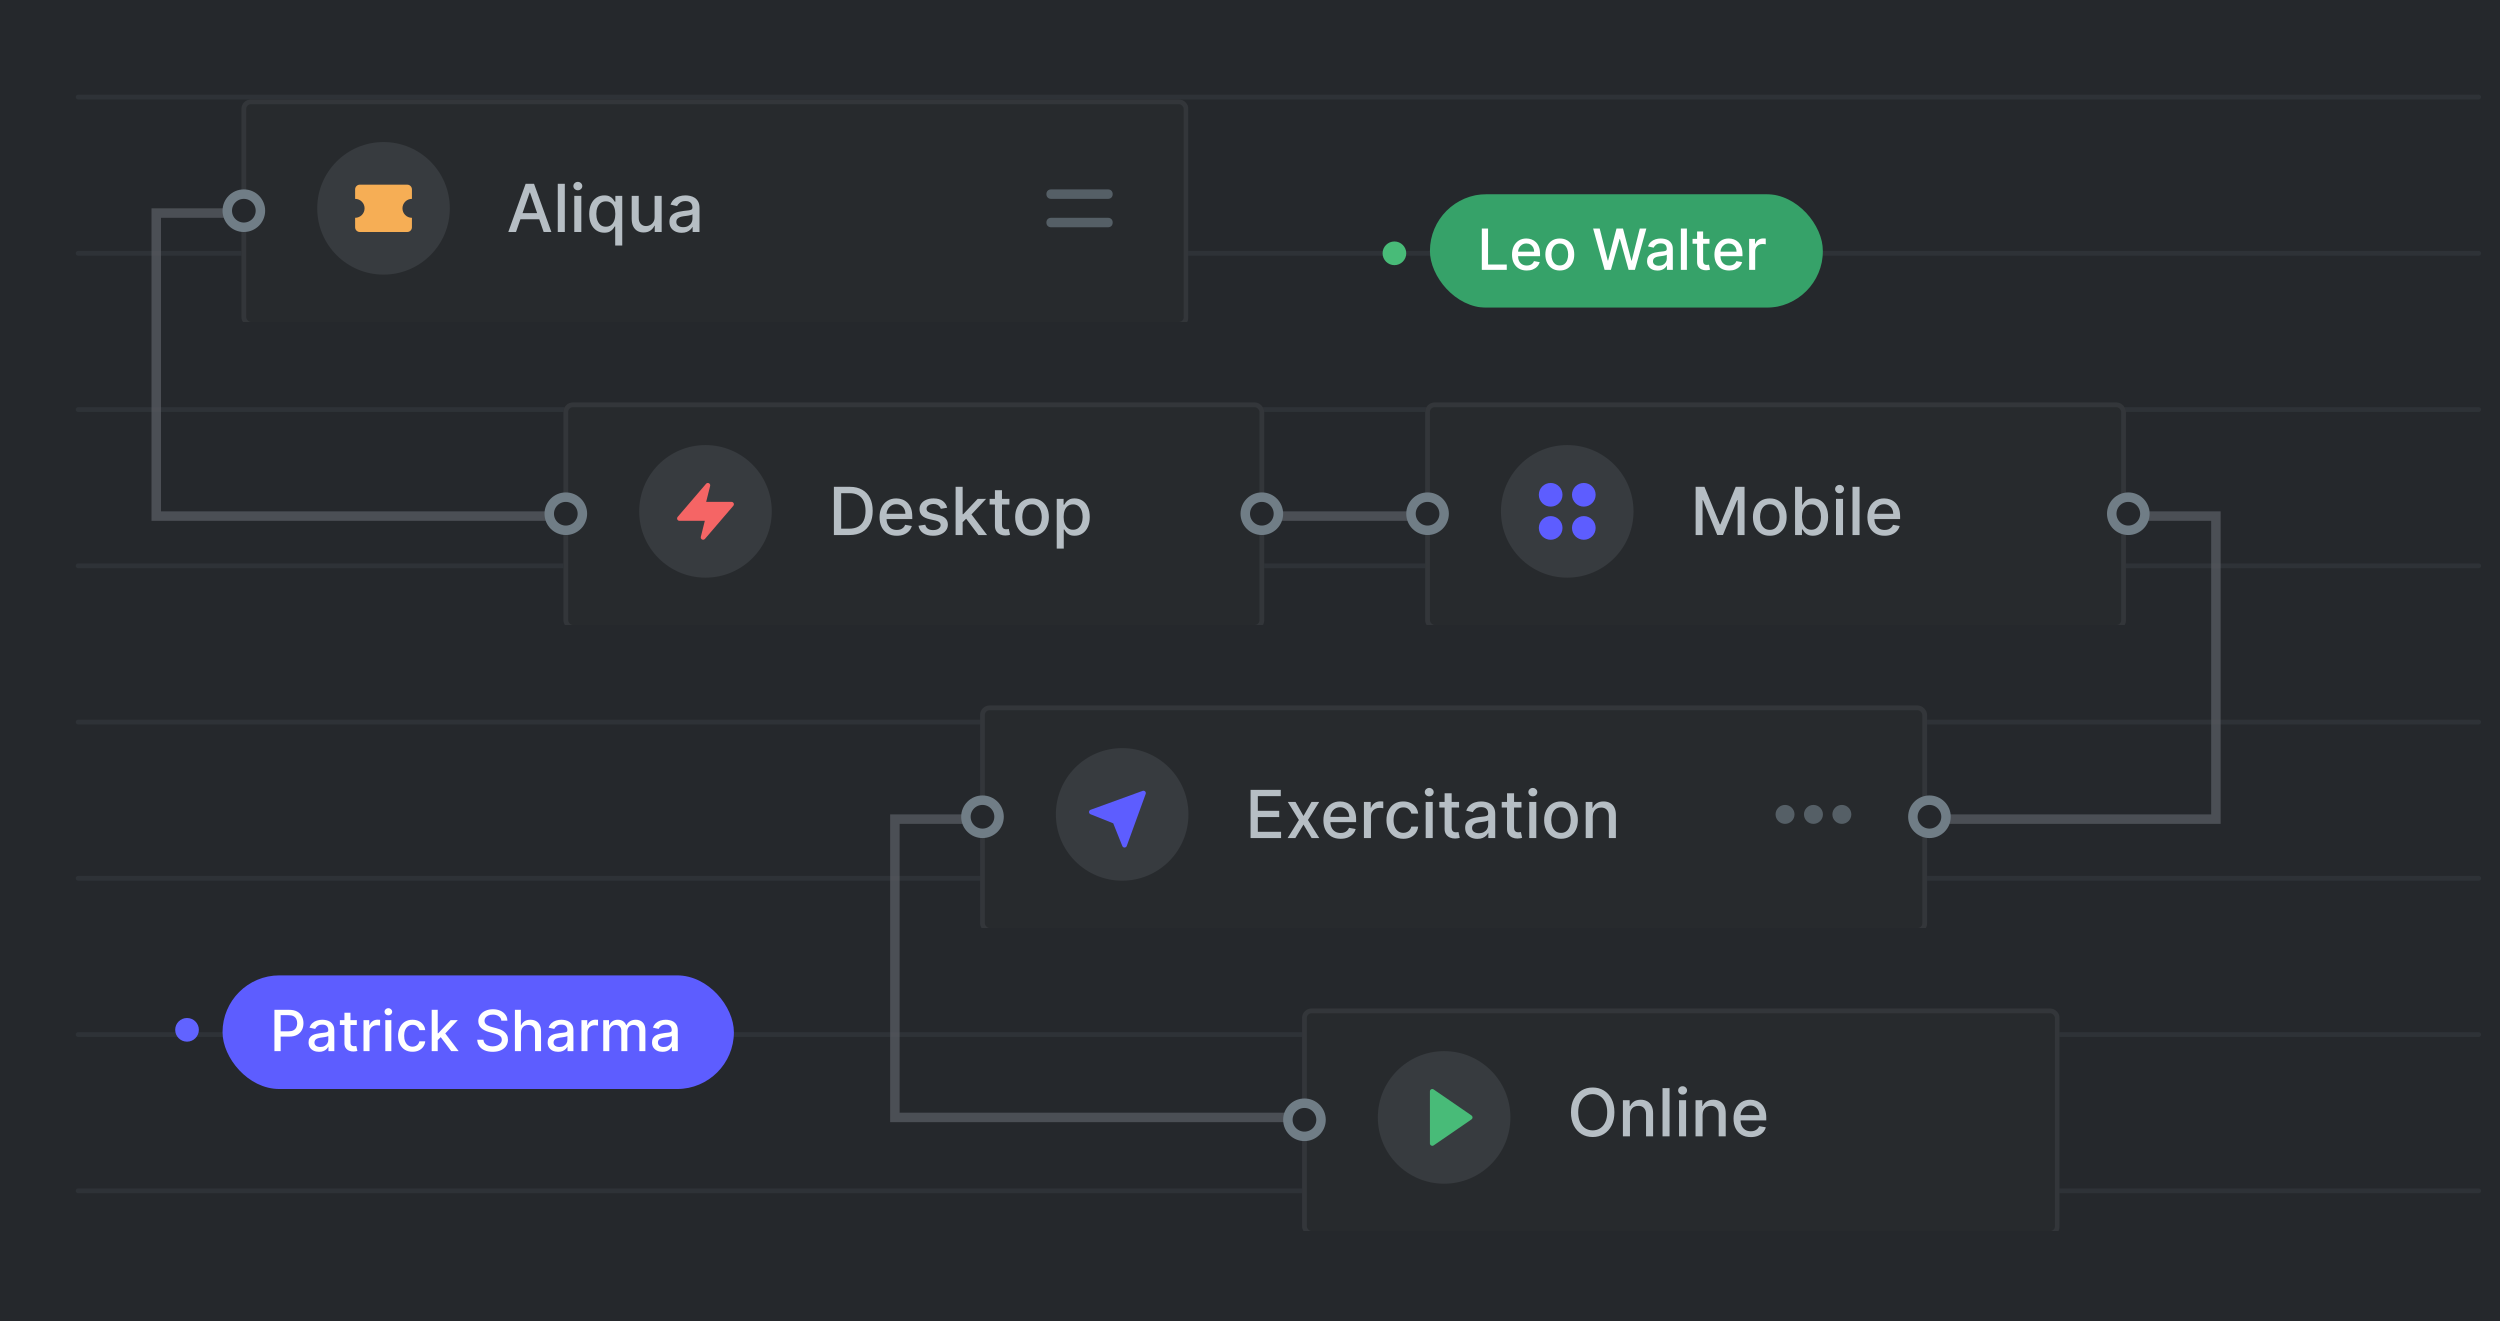 <svg width="528" height="279" viewBox="0 0 528 279" fill="none" xmlns="http://www.w3.org/2000/svg">
<rect width="528" height="279" fill="#25282C"/>
<mask id="mask0_0_312" style="mask-type:alpha" maskUnits="userSpaceOnUse" x="0" y="0" width="528" height="279">
<rect width="528" height="279" fill="white"/>
</mask>
<g mask="url(#mask0_0_312)">
<path fill-rule="evenodd" clip-rule="evenodd" d="M16.5 20C16.224 20 16 20.224 16 20.5C16 20.776 16.224 21 16.5 21H523.5C523.776 21 524 20.776 524 20.5C524 20.224 523.776 20 523.5 20H16.5ZM16 53.5C16 53.224 16.224 53 16.5 53H523.5C523.776 53 524 53.224 524 53.5C524 53.776 523.776 54 523.5 54H16.5C16.224 54 16 53.776 16 53.5ZM16.5 86C16.224 86 16 86.224 16 86.5C16 86.776 16.224 87 16.5 87H523.5C523.776 87 524 86.776 524 86.5C524 86.224 523.776 86 523.5 86H16.5ZM16.5 119C16.224 119 16 119.224 16 119.5C16 119.776 16.224 120 16.5 120H523.5C523.776 120 524 119.776 524 119.5C524 119.224 523.776 119 523.5 119H16.5ZM16.5 152C16.224 152 16 152.224 16 152.5C16 152.776 16.224 153 16.5 153H523.5C523.776 153 524 152.776 524 152.5C524 152.224 523.776 152 523.5 152H16.5ZM16 185.5C16 185.224 16.224 185 16.5 185H523.5C523.776 185 524 185.224 524 185.5C524 185.776 523.776 186 523.5 186H16.5C16.224 186 16 185.776 16 185.5ZM16.5 218C16.224 218 16 218.224 16 218.5C16 218.776 16.224 219 16.5 219H523.5C523.776 219 524 218.776 524 218.5C524 218.224 523.776 218 523.5 218H16.5ZM16 251.5C16 251.224 16.224 251 16.5 251H523.5C523.776 251 524 251.224 524 251.5C524 251.776 523.776 252 523.5 252H16.5C16.224 252 16 251.776 16 251.5Z" fill="#717D86" fill-opacity="0.12"/>
<path opacity="0.8" d="M52 45H33V109H119" stroke="#55595F" stroke-width="2"/>
<path opacity="0.8" d="M208 173H189V236H275" stroke="#55595F" stroke-width="2"/>
<path opacity="0.8" d="M449 109H468V173H407" stroke="#55595F" stroke-width="2"/>
<path opacity="0.8" d="M268 109H302" stroke="#55595F" stroke-width="2"/>
</g>
<g clip-path="url(#clip0_0_312)">
<g filter="url(#filter0_d_0_312)">
<rect x="51" y="20" width="200" height="48" rx="2" fill="#272A2D"/>
<rect x="51.5" y="20.5" width="199" height="47" rx="1.5" stroke="#33363A"/>
</g>
<path opacity="0.8" d="M108.979 49H107.348L111.012 38.818H112.787L116.451 49H114.82L111.942 40.668H111.862L108.979 49ZM109.252 45.013H114.542V46.305H109.252V45.013ZM119.289 38.818V49H117.802V38.818H119.289ZM121.288 49V41.364H122.775V49H121.288ZM122.039 40.185C121.781 40.185 121.558 40.099 121.373 39.927C121.191 39.751 121.099 39.542 121.099 39.3C121.099 39.055 121.191 38.846 121.373 38.674C121.558 38.498 121.781 38.41 122.039 38.41C122.298 38.41 122.518 38.498 122.7 38.674C122.886 38.846 122.979 39.055 122.979 39.3C122.979 39.542 122.886 39.751 122.7 39.927C122.518 40.099 122.298 40.185 122.039 40.185ZM129.93 51.864V47.812H129.841C129.751 47.974 129.622 48.16 129.453 48.369C129.287 48.577 129.059 48.76 128.767 48.916C128.475 49.071 128.097 49.149 127.633 49.149C127.017 49.149 126.467 48.992 125.983 48.677C125.502 48.359 125.124 47.906 124.849 47.32C124.577 46.73 124.442 46.022 124.442 45.197C124.442 44.371 124.579 43.666 124.854 43.079C125.133 42.492 125.514 42.043 125.998 41.731C126.482 41.42 127.03 41.264 127.643 41.264C128.117 41.264 128.498 41.344 128.787 41.503C129.078 41.659 129.304 41.841 129.463 42.05C129.625 42.258 129.751 42.443 129.841 42.602H129.965V41.364H131.417V51.864H129.93ZM127.961 47.881C128.389 47.881 128.75 47.769 129.045 47.543C129.344 47.315 129.569 46.998 129.721 46.594C129.877 46.189 129.955 45.719 129.955 45.182C129.955 44.651 129.879 44.188 129.726 43.79C129.574 43.392 129.35 43.082 129.055 42.86C128.76 42.638 128.396 42.527 127.961 42.527C127.514 42.527 127.141 42.643 126.843 42.875C126.545 43.107 126.319 43.423 126.167 43.825C126.018 44.226 125.943 44.678 125.943 45.182C125.943 45.692 126.019 46.151 126.172 46.559C126.324 46.967 126.55 47.29 126.848 47.528C127.149 47.764 127.521 47.881 127.961 47.881ZM138.253 45.833V41.364H139.744V49H138.282V47.678H138.203C138.027 48.085 137.746 48.425 137.358 48.697C136.973 48.965 136.494 49.099 135.921 49.099C135.43 49.099 134.996 48.992 134.618 48.776C134.244 48.557 133.949 48.234 133.733 47.807C133.521 47.379 133.415 46.851 133.415 46.221V41.364H134.902V46.042C134.902 46.562 135.046 46.977 135.334 47.285C135.623 47.593 135.997 47.747 136.458 47.747C136.736 47.747 137.013 47.678 137.288 47.538C137.567 47.399 137.797 47.189 137.979 46.907C138.165 46.625 138.256 46.267 138.253 45.833ZM143.964 49.169C143.48 49.169 143.042 49.08 142.651 48.901C142.26 48.718 141.95 48.455 141.722 48.11C141.496 47.765 141.384 47.343 141.384 46.842C141.384 46.411 141.466 46.057 141.632 45.778C141.798 45.5 142.022 45.28 142.303 45.117C142.585 44.955 142.9 44.832 143.248 44.749C143.596 44.666 143.951 44.603 144.312 44.56C144.769 44.507 145.14 44.464 145.425 44.431C145.71 44.395 145.918 44.337 146.047 44.257C146.176 44.178 146.241 44.048 146.241 43.869V43.834C146.241 43.4 146.118 43.064 145.873 42.825C145.631 42.587 145.27 42.467 144.789 42.467C144.289 42.467 143.894 42.578 143.606 42.8C143.321 43.019 143.124 43.263 143.014 43.531L141.617 43.213C141.783 42.749 142.025 42.374 142.343 42.09C142.665 41.801 143.034 41.592 143.452 41.463C143.869 41.331 144.308 41.264 144.769 41.264C145.074 41.264 145.397 41.301 145.739 41.374C146.083 41.443 146.405 41.572 146.703 41.761C147.005 41.95 147.252 42.22 147.444 42.572C147.636 42.92 147.732 43.372 147.732 43.929V49H146.281V47.956H146.221C146.125 48.148 145.981 48.337 145.788 48.523C145.596 48.708 145.349 48.862 145.048 48.985C144.746 49.108 144.385 49.169 143.964 49.169ZM144.287 47.976C144.698 47.976 145.049 47.895 145.341 47.732C145.636 47.57 145.86 47.358 146.012 47.096C146.168 46.831 146.246 46.547 146.246 46.246V45.261C146.193 45.314 146.09 45.364 145.938 45.41C145.788 45.454 145.618 45.492 145.425 45.525C145.233 45.555 145.046 45.583 144.864 45.609C144.681 45.633 144.529 45.653 144.406 45.669C144.118 45.706 143.854 45.767 143.616 45.853C143.38 45.939 143.192 46.063 143.049 46.226C142.91 46.385 142.84 46.597 142.84 46.862C142.84 47.23 142.976 47.508 143.248 47.697C143.52 47.883 143.866 47.976 144.287 47.976Z" fill="#D9E3EA"/>
<path opacity="0.64" d="M234 46H222C221.4 46 221 46.4 221 47C221 47.6 221.4 48 222 48H234C234.6 48 235 47.6 235 47C235 46.4 234.6 46 234 46Z" fill="#707D86"/>
<path opacity="0.64" d="M234 40H222C221.4 40 221 40.4 221 41C221 41.6 221.4 42 222 42H234C234.6 42 235 41.6 235 41C235 40.4 234.6 40 234 40Z" fill="#707D86"/>
<g filter="url(#filter1_d_0_312)">
<circle cx="81" cy="44" r="14" fill="url(#paint0_linear_0_312)"/>
</g>
<path d="M85 44C85 42.895 85.895 42 87 42V40C87 39.448 86.552 39 86 39H76C75.448 39 75 39.448 75 40V42C76.105 42 77 42.895 77 44C77 45.105 76.105 46 75 46V48C75 48.552 75.448 49 76 49H86C86.552 49 87 48.552 87 48V46C85.895 46 85 45.105 85 44Z" fill="#F6AE55"/>
<circle cx="51.5" cy="44.5" r="3.5" fill="#25282C" stroke="#707D86" stroke-width="2"/>
</g>
<g clip-path="url(#clip1_0_312)">
<g filter="url(#filter2_d_0_312)">
<rect x="119" y="84" width="148" height="48" rx="2" fill="#272A2D"/>
<rect x="119.5" y="84.5" width="147" height="47" rx="1.5" stroke="#33363A"/>
</g>
<path opacity="0.8" d="M179.415 113H176.119V102.818H179.519C180.517 102.818 181.374 103.022 182.089 103.43C182.805 103.834 183.354 104.416 183.735 105.175C184.12 105.93 184.312 106.837 184.312 107.894C184.312 108.955 184.118 109.866 183.73 110.629C183.346 111.391 182.789 111.978 182.06 112.388C181.33 112.796 180.449 113 179.415 113ZM177.655 111.658H179.33C180.106 111.658 180.75 111.512 181.264 111.22C181.778 110.925 182.162 110.499 182.418 109.942C182.673 109.382 182.8 108.7 182.8 107.894C182.8 107.095 182.673 106.418 182.418 105.861C182.166 105.304 181.79 104.881 181.289 104.593C180.789 104.305 180.167 104.161 179.425 104.161H177.655V111.658ZM189.394 113.154C188.642 113.154 187.994 112.993 187.45 112.672C186.91 112.347 186.492 111.891 186.197 111.305C185.906 110.715 185.76 110.024 185.76 109.232C185.76 108.449 185.906 107.76 186.197 107.163C186.492 106.567 186.903 106.101 187.43 105.766C187.961 105.432 188.58 105.264 189.29 105.264C189.72 105.264 190.138 105.335 190.542 105.478C190.947 105.621 191.31 105.844 191.631 106.149C191.953 106.454 192.206 106.85 192.392 107.337C192.577 107.821 192.67 108.41 192.67 109.102V109.629H186.6V108.516H191.214C191.214 108.125 191.134 107.778 190.975 107.477C190.816 107.172 190.592 106.931 190.304 106.756C190.019 106.58 189.684 106.492 189.3 106.492C188.882 106.492 188.517 106.595 188.206 106.8C187.898 107.003 187.659 107.268 187.49 107.596C187.324 107.921 187.241 108.274 187.241 108.655V109.525C187.241 110.035 187.331 110.469 187.51 110.827C187.692 111.185 187.946 111.459 188.27 111.648C188.595 111.833 188.975 111.926 189.409 111.926C189.691 111.926 189.948 111.886 190.18 111.807C190.412 111.724 190.612 111.601 190.781 111.439C190.95 111.277 191.079 111.076 191.169 110.837L192.576 111.091C192.463 111.505 192.261 111.868 191.969 112.18C191.681 112.488 191.318 112.728 190.881 112.901C190.446 113.07 189.951 113.154 189.394 113.154ZM200.042 107.228L198.695 107.467C198.638 107.294 198.549 107.13 198.426 106.974C198.307 106.819 198.144 106.691 197.939 106.592C197.733 106.492 197.477 106.442 197.168 106.442C196.747 106.442 196.396 106.537 196.114 106.726C195.833 106.911 195.692 107.152 195.692 107.447C195.692 107.702 195.786 107.907 195.975 108.063C196.164 108.219 196.469 108.347 196.89 108.446L198.103 108.724C198.806 108.887 199.329 109.137 199.674 109.475C200.019 109.813 200.191 110.252 200.191 110.793C200.191 111.25 200.058 111.658 199.793 112.016C199.531 112.37 199.165 112.649 198.695 112.851C198.227 113.053 197.685 113.154 197.069 113.154C196.214 113.154 195.516 112.972 194.976 112.607C194.436 112.239 194.104 111.717 193.982 111.041L195.418 110.822C195.508 111.197 195.692 111.48 195.97 111.673C196.249 111.862 196.612 111.956 197.059 111.956C197.546 111.956 197.936 111.855 198.227 111.653C198.519 111.447 198.665 111.197 198.665 110.902C198.665 110.663 198.575 110.463 198.396 110.3C198.221 110.138 197.951 110.015 197.586 109.933L196.293 109.649C195.581 109.487 195.054 109.228 194.712 108.874C194.374 108.519 194.205 108.07 194.205 107.526C194.205 107.076 194.331 106.681 194.583 106.343C194.835 106.005 195.183 105.741 195.627 105.553C196.071 105.36 196.58 105.264 197.153 105.264C197.979 105.264 198.628 105.443 199.102 105.801C199.576 106.156 199.889 106.631 200.042 107.228ZM203.193 110.41L203.183 108.595H203.441L206.484 105.364H208.264L204.794 109.043H204.56L203.193 110.41ZM201.825 113V102.818H203.312V113H201.825ZM206.648 113L203.914 109.371L204.938 108.332L208.472 113H206.648ZM213.183 105.364V106.557H209.012V105.364H213.183ZM210.131 103.534H211.617V110.758C211.617 111.046 211.66 111.263 211.746 111.409C211.832 111.552 211.943 111.649 212.079 111.702C212.219 111.752 212.369 111.777 212.532 111.777C212.651 111.777 212.756 111.769 212.845 111.752C212.934 111.736 213.004 111.722 213.054 111.712L213.322 112.94C213.236 112.973 213.113 113.007 212.954 113.04C212.795 113.076 212.596 113.096 212.358 113.099C211.967 113.106 211.602 113.036 211.264 112.891C210.926 112.745 210.653 112.519 210.444 112.214C210.235 111.91 210.131 111.527 210.131 111.066V103.534ZM217.962 113.154C217.246 113.154 216.621 112.99 216.088 112.662C215.554 112.334 215.14 111.875 214.845 111.285C214.55 110.695 214.402 110.005 214.402 109.217C214.402 108.424 214.55 107.732 214.845 107.138C215.14 106.545 215.554 106.085 216.088 105.756C216.621 105.428 217.246 105.264 217.962 105.264C218.678 105.264 219.303 105.428 219.836 105.756C220.37 106.085 220.784 106.545 221.079 107.138C221.374 107.732 221.522 108.424 221.522 109.217C221.522 110.005 221.374 110.695 221.079 111.285C220.784 111.875 220.37 112.334 219.836 112.662C219.303 112.99 218.678 113.154 217.962 113.154ZM217.967 111.906C218.431 111.906 218.815 111.784 219.12 111.538C219.425 111.293 219.651 110.967 219.797 110.559C219.946 110.151 220.02 109.702 220.02 109.212C220.02 108.724 219.946 108.277 219.797 107.869C219.651 107.458 219.425 107.129 219.12 106.88C218.815 106.631 218.431 106.507 217.967 106.507C217.5 106.507 217.112 106.631 216.804 106.88C216.499 107.129 216.272 107.458 216.123 107.869C215.977 108.277 215.904 108.724 215.904 109.212C215.904 109.702 215.977 110.151 216.123 110.559C216.272 110.967 216.499 111.293 216.804 111.538C217.112 111.784 217.5 111.906 217.967 111.906ZM223.181 115.864V105.364H224.633V106.602H224.757C224.843 106.442 224.967 106.259 225.13 106.05C225.292 105.841 225.518 105.659 225.806 105.503C226.094 105.344 226.475 105.264 226.949 105.264C227.566 105.264 228.116 105.42 228.6 105.732C229.084 106.043 229.463 106.492 229.738 107.079C230.017 107.665 230.156 108.371 230.156 109.197C230.156 110.022 230.019 110.73 229.743 111.32C229.468 111.906 229.09 112.359 228.61 112.677C228.129 112.992 227.581 113.149 226.964 113.149C226.5 113.149 226.121 113.071 225.826 112.915C225.534 112.76 225.305 112.577 225.14 112.369C224.974 112.16 224.846 111.974 224.757 111.812H224.667V115.864H223.181ZM224.638 109.182C224.638 109.719 224.715 110.189 224.871 110.594C225.027 110.998 225.252 111.315 225.547 111.543C225.842 111.769 226.204 111.881 226.631 111.881C227.075 111.881 227.447 111.764 227.745 111.528C228.043 111.29 228.269 110.967 228.421 110.559C228.577 110.151 228.655 109.692 228.655 109.182C228.655 108.678 228.578 108.226 228.426 107.825C228.277 107.424 228.051 107.107 227.75 106.875C227.452 106.643 227.079 106.527 226.631 106.527C226.2 106.527 225.836 106.638 225.537 106.86C225.242 107.082 225.019 107.392 224.866 107.79C224.714 108.187 224.638 108.652 224.638 109.182Z" fill="#D9E3EA"/>
<g filter="url(#filter3_d_0_312)">
<circle cx="149" cy="108" r="14" fill="url(#paint1_linear_0_312)"/>
</g>
<path d="M154.953 106.289C154.871 106.112 154.694 105.998 154.499 105.998H149.14L149.984 102.619C150.039 102.395 149.933 102.162 149.728 102.056C149.522 101.95 149.271 101.998 149.12 102.173L143.12 109.173C142.993 109.321 142.964 109.53 143.046 109.707C143.127 109.884 143.304 109.998 143.499 109.998H148.858L148.014 113.377C147.958 113.602 148.064 113.836 148.27 113.942C148.341 113.979 148.419 113.998 148.499 113.998C148.645 113.998 148.783 113.934 148.878 113.823L154.878 106.823C155.005 106.675 155.034 106.467 154.953 106.289Z" fill="#F56565"/>
<circle cx="119.5" cy="108.5" r="3.5" fill="#25282C" stroke="#707D86" stroke-width="2"/>
<circle cx="266.5" cy="108.5" r="3.5" fill="#25282C" stroke="#707D86" stroke-width="2"/>
</g>
<g clip-path="url(#clip2_0_312)">
<g filter="url(#filter4_d_0_312)">
<rect x="301" y="84" width="148" height="48" rx="2" fill="#272A2D"/>
<rect x="301.5" y="84.5" width="147" height="47" rx="1.5" stroke="#33363A"/>
</g>
<path opacity="0.8" d="M358.119 102.818H359.983L363.224 110.733H363.344L366.585 102.818H368.45V113H366.988V105.632H366.893L363.891 112.985H362.678L359.675 105.627H359.58V113H358.119V102.818ZM373.78 113.154C373.064 113.154 372.44 112.99 371.906 112.662C371.372 112.334 370.958 111.875 370.663 111.285C370.368 110.695 370.221 110.005 370.221 109.217C370.221 108.424 370.368 107.732 370.663 107.138C370.958 106.545 371.372 106.085 371.906 105.756C372.44 105.428 373.064 105.264 373.78 105.264C374.496 105.264 375.121 105.428 375.655 105.756C376.188 106.085 376.603 106.545 376.898 107.138C377.193 107.732 377.34 108.424 377.34 109.217C377.34 110.005 377.193 110.695 376.898 111.285C376.603 111.875 376.188 112.334 375.655 112.662C375.121 112.99 374.496 113.154 373.78 113.154ZM373.785 111.906C374.249 111.906 374.634 111.784 374.939 111.538C375.244 111.293 375.469 110.967 375.615 110.559C375.764 110.151 375.839 109.702 375.839 109.212C375.839 108.724 375.764 108.277 375.615 107.869C375.469 107.458 375.244 107.129 374.939 106.88C374.634 106.631 374.249 106.507 373.785 106.507C373.318 106.507 372.93 106.631 372.622 106.88C372.317 107.129 372.09 107.458 371.941 107.869C371.795 108.277 371.722 108.724 371.722 109.212C371.722 109.702 371.795 110.151 371.941 110.559C372.09 110.967 372.317 111.293 372.622 111.538C372.93 111.784 373.318 111.906 373.785 111.906ZM379.119 113V102.818H380.605V106.602H380.695C380.781 106.442 380.905 106.259 381.067 106.05C381.23 105.841 381.455 105.659 381.744 105.503C382.032 105.344 382.413 105.264 382.887 105.264C383.504 105.264 384.054 105.42 384.538 105.732C385.022 106.043 385.401 106.492 385.676 107.079C385.955 107.665 386.094 108.371 386.094 109.197C386.094 110.022 385.956 110.73 385.681 111.32C385.406 111.906 385.028 112.359 384.548 112.677C384.067 112.992 383.518 113.149 382.902 113.149C382.438 113.149 382.058 113.071 381.763 112.915C381.472 112.76 381.243 112.577 381.077 112.369C380.912 112.16 380.784 111.974 380.695 111.812H380.57V113H379.119ZM380.575 109.182C380.575 109.719 380.653 110.189 380.809 110.594C380.965 110.998 381.19 111.315 381.485 111.543C381.78 111.769 382.141 111.881 382.569 111.881C383.013 111.881 383.384 111.764 383.683 111.528C383.981 111.29 384.206 110.967 384.359 110.559C384.514 110.151 384.592 109.692 384.592 109.182C384.592 108.678 384.516 108.226 384.364 107.825C384.214 107.424 383.989 107.107 383.688 106.875C383.389 106.643 383.016 106.527 382.569 106.527C382.138 106.527 381.773 106.638 381.475 106.86C381.18 107.082 380.956 107.392 380.804 107.79C380.652 108.187 380.575 108.652 380.575 109.182ZM387.763 113V105.364H389.249V113H387.763ZM388.514 104.185C388.255 104.185 388.033 104.099 387.847 103.927C387.665 103.751 387.574 103.542 387.574 103.3C387.574 103.055 387.665 102.846 387.847 102.674C388.033 102.498 388.255 102.411 388.514 102.411C388.772 102.411 388.993 102.498 389.175 102.674C389.36 102.846 389.453 103.055 389.453 103.3C389.453 103.542 389.36 103.751 389.175 103.927C388.993 104.099 388.772 104.185 388.514 104.185ZM392.736 102.818V113H391.249V102.818H392.736ZM398.027 113.154C397.274 113.154 396.626 112.993 396.083 112.672C395.543 112.347 395.125 111.891 394.83 111.305C394.538 110.715 394.393 110.024 394.393 109.232C394.393 108.449 394.538 107.76 394.83 107.163C395.125 106.567 395.536 106.101 396.063 105.766C396.593 105.432 397.213 105.264 397.922 105.264C398.353 105.264 398.771 105.335 399.175 105.478C399.58 105.621 399.943 105.844 400.264 106.149C400.586 106.454 400.839 106.85 401.025 107.337C401.21 107.821 401.303 108.41 401.303 109.102V109.629H395.233V108.516H399.846C399.846 108.125 399.767 107.778 399.608 107.477C399.449 107.172 399.225 106.931 398.937 106.756C398.652 106.58 398.317 106.492 397.932 106.492C397.515 106.492 397.15 106.595 396.839 106.8C396.53 107.003 396.292 107.268 396.123 107.596C395.957 107.921 395.874 108.274 395.874 108.655V109.525C395.874 110.035 395.964 110.469 396.143 110.827C396.325 111.185 396.578 111.459 396.903 111.648C397.228 111.833 397.608 111.926 398.042 111.926C398.323 111.926 398.58 111.886 398.812 111.807C399.044 111.724 399.245 111.601 399.414 111.439C399.583 111.277 399.712 111.076 399.802 110.837L401.209 111.091C401.096 111.505 400.894 111.868 400.602 112.18C400.314 112.488 399.951 112.728 399.513 112.901C399.079 113.07 398.584 113.154 398.027 113.154Z" fill="#D9E3EA"/>
<g filter="url(#filter5_d_0_312)">
<circle cx="331" cy="108" r="14" fill="url(#paint2_linear_0_312)"/>
</g>
<circle cx="334.5" cy="104.5" r="2.5" fill="#5D5DFF"/>
<circle cx="327.5" cy="104.5" r="2.5" fill="#5D5DFF"/>
<circle cx="334.5" cy="111.5" r="2.5" fill="#5D5DFF"/>
<circle cx="327.5" cy="111.5" r="2.5" fill="#5D5DFF"/>
<circle cx="301.5" cy="108.5" r="3.5" fill="#25282C" stroke="#707D86" stroke-width="2"/>
<circle cx="449.5" cy="108.5" r="3.5" fill="#25282C" stroke="#707D86" stroke-width="2"/>
</g>
<g clip-path="url(#clip3_0_312)">
<g filter="url(#filter6_d_0_312)">
<rect x="207" y="148" width="200" height="48" rx="2" fill="#272A2D"/>
<rect x="207.5" y="148.5" width="199" height="47" rx="1.5" stroke="#33363A"/>
</g>
<path opacity="0.8" d="M264.119 177V166.818H270.502V168.141H265.655V171.243H270.169V172.56H265.655V175.678H270.562V177H264.119ZM273.608 169.364L275.294 172.337L276.994 169.364H278.619L276.238 173.182L278.639 177H277.014L275.294 174.146L273.578 177H271.948L274.324 173.182L271.977 169.364H273.608ZM283.136 177.154C282.384 177.154 281.736 176.993 281.192 176.672C280.652 176.347 280.234 175.891 279.939 175.305C279.648 174.715 279.502 174.024 279.502 173.232C279.502 172.449 279.648 171.76 279.939 171.163C280.234 170.567 280.645 170.101 281.172 169.766C281.703 169.432 282.323 169.264 283.032 169.264C283.463 169.264 283.88 169.335 284.285 169.478C284.689 169.621 285.052 169.844 285.373 170.149C285.695 170.454 285.948 170.85 286.134 171.337C286.32 171.821 286.412 172.41 286.412 173.102V173.629H280.342V172.516H284.956C284.956 172.125 284.876 171.778 284.717 171.477C284.558 171.172 284.334 170.931 284.046 170.756C283.761 170.58 283.426 170.492 283.042 170.492C282.624 170.492 282.26 170.595 281.948 170.8C281.64 171.003 281.401 171.268 281.232 171.596C281.066 171.921 280.983 172.274 280.983 172.655V173.525C280.983 174.035 281.073 174.469 281.252 174.827C281.434 175.185 281.688 175.459 282.013 175.648C282.337 175.833 282.717 175.926 283.151 175.926C283.433 175.926 283.69 175.886 283.922 175.807C284.154 175.724 284.354 175.601 284.523 175.439C284.692 175.277 284.822 175.076 284.911 174.837L286.318 175.091C286.205 175.505 286.003 175.868 285.711 176.18C285.423 176.488 285.06 176.728 284.623 176.901C284.189 177.07 283.693 177.154 283.136 177.154ZM288.062 177V169.364H289.499V170.577H289.578C289.717 170.166 289.963 169.843 290.314 169.607C290.669 169.369 291.07 169.249 291.517 169.249C291.61 169.249 291.719 169.253 291.845 169.259C291.974 169.266 292.076 169.274 292.148 169.284V170.706C292.089 170.689 291.983 170.671 291.83 170.651C291.678 170.628 291.525 170.616 291.373 170.616C291.022 170.616 290.708 170.691 290.433 170.84C290.161 170.986 289.946 171.19 289.787 171.452C289.628 171.71 289.548 172.005 289.548 172.337V177H288.062ZM296.378 177.154C295.639 177.154 295.003 176.987 294.469 176.652C293.939 176.314 293.531 175.848 293.246 175.255C292.961 174.662 292.818 173.982 292.818 173.217C292.818 172.441 292.964 171.757 293.256 171.163C293.548 170.567 293.959 170.101 294.489 169.766C295.019 169.432 295.644 169.264 296.363 169.264C296.943 169.264 297.46 169.372 297.914 169.587C298.368 169.799 298.735 170.098 299.013 170.482C299.295 170.867 299.462 171.316 299.515 171.83H298.068C297.989 171.472 297.807 171.163 297.521 170.905C297.24 170.646 296.862 170.517 296.388 170.517C295.974 170.517 295.611 170.626 295.299 170.845C294.991 171.061 294.751 171.369 294.578 171.77C294.406 172.168 294.32 172.638 294.32 173.182C294.32 173.739 294.404 174.219 294.573 174.624C294.742 175.028 294.981 175.341 295.289 175.563C295.601 175.785 295.967 175.896 296.388 175.896C296.67 175.896 296.925 175.845 297.154 175.742C297.386 175.636 297.579 175.485 297.735 175.29C297.894 175.094 298.005 174.859 298.068 174.584H299.515C299.462 175.078 299.301 175.518 299.033 175.906C298.764 176.294 298.405 176.599 297.954 176.821C297.507 177.043 296.981 177.154 296.378 177.154ZM301.105 177V169.364H302.591V177H301.105ZM301.855 168.185C301.597 168.185 301.375 168.099 301.189 167.927C301.007 167.751 300.916 167.542 300.916 167.3C300.916 167.055 301.007 166.846 301.189 166.674C301.375 166.498 301.597 166.411 301.855 166.411C302.114 166.411 302.334 166.498 302.517 166.674C302.702 166.846 302.795 167.055 302.795 167.3C302.795 167.542 302.702 167.751 302.517 167.927C302.334 168.099 302.114 168.185 301.855 168.185ZM308.156 169.364V170.557H303.985V169.364H308.156ZM305.103 167.534H306.59V174.758C306.59 175.046 306.633 175.263 306.719 175.409C306.805 175.552 306.916 175.649 307.052 175.702C307.191 175.752 307.342 175.777 307.504 175.777C307.624 175.777 307.728 175.769 307.818 175.752C307.907 175.736 307.977 175.722 308.026 175.712L308.295 176.94C308.209 176.973 308.086 177.007 307.927 177.04C307.768 177.076 307.569 177.096 307.33 177.099C306.939 177.106 306.575 177.036 306.237 176.891C305.899 176.745 305.625 176.519 305.416 176.214C305.208 175.91 305.103 175.527 305.103 175.066V167.534ZM312.022 177.169C311.538 177.169 311.101 177.08 310.71 176.901C310.319 176.718 310.009 176.455 309.78 176.11C309.555 175.765 309.442 175.343 309.442 174.842C309.442 174.411 309.525 174.057 309.691 173.778C309.856 173.5 310.08 173.28 310.362 173.117C310.644 172.955 310.958 172.832 311.306 172.749C311.654 172.666 312.009 172.603 312.37 172.56C312.828 172.507 313.199 172.464 313.484 172.431C313.769 172.395 313.976 172.337 314.105 172.257C314.235 172.178 314.299 172.048 314.299 171.869V171.835C314.299 171.4 314.177 171.064 313.931 170.825C313.69 170.587 313.328 170.467 312.848 170.467C312.347 170.467 311.953 170.578 311.664 170.8C311.379 171.019 311.182 171.263 311.073 171.531L309.676 171.213C309.842 170.749 310.083 170.375 310.402 170.089C310.723 169.801 311.093 169.592 311.51 169.463C311.928 169.33 312.367 169.264 312.828 169.264C313.133 169.264 313.456 169.301 313.797 169.374C314.142 169.443 314.463 169.572 314.762 169.761C315.063 169.95 315.31 170.22 315.502 170.572C315.695 170.92 315.791 171.372 315.791 171.929V177H314.339V175.956H314.279C314.183 176.148 314.039 176.337 313.847 176.523C313.655 176.708 313.408 176.862 313.106 176.985C312.805 177.108 312.443 177.169 312.022 177.169ZM312.346 175.976C312.757 175.976 313.108 175.895 313.4 175.732C313.694 175.57 313.918 175.358 314.071 175.096C314.226 174.831 314.304 174.547 314.304 174.246V173.261C314.251 173.314 314.149 173.364 313.996 173.411C313.847 173.454 313.676 173.492 313.484 173.525C313.292 173.555 313.105 173.583 312.922 173.609C312.74 173.633 312.587 173.652 312.465 173.669C312.176 173.705 311.913 173.767 311.674 173.853C311.439 173.939 311.25 174.063 311.108 174.226C310.968 174.385 310.899 174.597 310.899 174.862C310.899 175.23 311.035 175.509 311.306 175.697C311.578 175.883 311.925 175.976 312.346 175.976ZM321.335 169.364V170.557H317.164V169.364H321.335ZM318.283 167.534H319.769V174.758C319.769 175.046 319.812 175.263 319.899 175.409C319.985 175.552 320.096 175.649 320.232 175.702C320.371 175.752 320.522 175.777 320.684 175.777C320.803 175.777 320.908 175.769 320.997 175.752C321.087 175.736 321.156 175.722 321.206 175.712L321.475 176.94C321.388 176.973 321.266 177.007 321.107 177.04C320.948 177.076 320.749 177.096 320.51 177.099C320.119 177.106 319.754 177.036 319.416 176.891C319.078 176.745 318.805 176.519 318.596 176.214C318.387 175.91 318.283 175.527 318.283 175.066V167.534ZM322.98 177V169.364H324.466V177H322.98ZM323.73 168.185C323.472 168.185 323.25 168.099 323.064 167.927C322.882 167.751 322.791 167.542 322.791 167.3C322.791 167.055 322.882 166.846 323.064 166.674C323.25 166.498 323.472 166.411 323.73 166.411C323.989 166.411 324.209 166.498 324.392 166.674C324.577 166.846 324.67 167.055 324.67 167.3C324.67 167.542 324.577 167.751 324.392 167.927C324.209 168.099 323.989 168.185 323.73 168.185ZM329.683 177.154C328.967 177.154 328.342 176.99 327.808 176.662C327.275 176.334 326.86 175.875 326.566 175.285C326.271 174.695 326.123 174.005 326.123 173.217C326.123 172.424 326.271 171.732 326.566 171.138C326.86 170.545 327.275 170.085 327.808 169.756C328.342 169.428 328.967 169.264 329.683 169.264C330.399 169.264 331.023 169.428 331.557 169.756C332.091 170.085 332.505 170.545 332.8 171.138C333.095 171.732 333.242 172.424 333.242 173.217C333.242 174.005 333.095 174.695 332.8 175.285C332.505 175.875 332.091 176.334 331.557 176.662C331.023 176.99 330.399 177.154 329.683 177.154ZM329.688 175.906C330.152 175.906 330.536 175.784 330.841 175.538C331.146 175.293 331.371 174.967 331.517 174.559C331.666 174.151 331.741 173.702 331.741 173.212C331.741 172.724 331.666 172.277 331.517 171.869C331.371 171.458 331.146 171.129 330.841 170.88C330.536 170.631 330.152 170.507 329.688 170.507C329.22 170.507 328.833 170.631 328.524 170.88C328.219 171.129 327.992 171.458 327.843 171.869C327.697 172.277 327.624 172.724 327.624 173.212C327.624 173.702 327.697 174.151 327.843 174.559C327.992 174.967 328.219 175.293 328.524 175.538C328.833 175.784 329.22 175.906 329.688 175.906ZM336.388 172.466V177H334.902V169.364H336.328V170.607H336.423C336.599 170.202 336.874 169.877 337.248 169.632C337.626 169.387 338.102 169.264 338.675 169.264C339.195 169.264 339.651 169.374 340.042 169.592C340.433 169.808 340.737 170.129 340.952 170.557C341.167 170.984 341.275 171.513 341.275 172.143V177H339.789V172.322C339.789 171.768 339.645 171.336 339.356 171.024C339.068 170.709 338.672 170.552 338.168 170.552C337.823 170.552 337.517 170.626 337.248 170.776C336.983 170.925 336.773 171.143 336.617 171.432C336.464 171.717 336.388 172.062 336.388 172.466Z" fill="#D9E3EA"/>
<circle opacity="0.64" cx="383" cy="172" r="2" fill="#707D86"/>
<circle opacity="0.64" cx="377" cy="172" r="2" fill="#707D86"/>
<circle opacity="0.64" cx="389" cy="172" r="2" fill="#707D86"/>
<g filter="url(#filter7_d_0_312)">
<circle cx="237" cy="172" r="14" fill="url(#paint3_linear_0_312)"/>
</g>
<path d="M241.854 167.146C241.716 167.009 241.512 166.964 241.329 167.03L230.329 171.03C230.134 171.101 230.003 171.285 230 171.492C229.997 171.699 230.122 171.887 230.314 171.964L235.114 173.885L237.035 178.685C237.111 178.876 237.295 179.001 237.5 179H237.508C237.715 178.997 237.899 178.866 237.97 178.671L241.97 167.671C242.037 167.489 241.992 167.284 241.854 167.146Z" fill="#5D5DFF"/>
<circle cx="207.5" cy="172.5" r="3.5" fill="#25282C" stroke="#707D86" stroke-width="2"/>
<circle cx="407.5" cy="172.5" r="3.5" fill="#25282C" stroke="#707D86" stroke-width="2"/>
</g>
<g clip-path="url(#clip4_0_312)">
<g filter="url(#filter8_d_0_312)">
<rect x="275" y="212" width="160" height="48" rx="2" fill="#272A2D"/>
<rect x="275.5" y="212.5" width="159" height="47" rx="1.5" stroke="#33363A"/>
</g>
<path opacity="0.8" d="M340.963 234.909C340.963 235.996 340.764 236.931 340.366 237.713C339.969 238.492 339.424 239.092 338.731 239.513C338.041 239.93 337.258 240.139 336.379 240.139C335.498 240.139 334.71 239.93 334.018 239.513C333.328 239.092 332.785 238.49 332.387 237.708C331.989 236.926 331.79 235.993 331.79 234.909C331.79 233.822 331.989 232.889 332.387 232.11C332.785 231.328 333.328 230.728 334.018 230.31C334.71 229.889 335.498 229.679 336.379 229.679C337.258 229.679 338.041 229.889 338.731 230.31C339.424 230.728 339.969 231.328 340.366 232.11C340.764 232.889 340.963 233.822 340.963 234.909ZM339.442 234.909C339.442 234.08 339.308 233.383 339.039 232.816C338.774 232.246 338.409 231.815 337.945 231.523C337.485 231.228 336.963 231.081 336.379 231.081C335.793 231.081 335.269 231.228 334.808 231.523C334.348 231.815 333.983 232.246 333.714 232.816C333.449 233.383 333.317 234.08 333.317 234.909C333.317 235.738 333.449 236.437 333.714 237.007C333.983 237.574 334.348 238.005 334.808 238.3C335.269 238.591 335.793 238.737 336.379 238.737C336.963 238.737 337.485 238.591 337.945 238.3C338.409 238.005 338.774 237.574 339.039 237.007C339.308 236.437 339.442 235.738 339.442 234.909ZM344.246 235.466V240H342.759V232.364H344.186V233.607H344.28C344.456 233.202 344.731 232.877 345.106 232.632C345.483 232.387 345.959 232.264 346.532 232.264C347.053 232.264 347.509 232.374 347.9 232.592C348.291 232.808 348.594 233.129 348.809 233.557C349.025 233.984 349.133 234.513 349.133 235.143V240H347.646V235.322C347.646 234.768 347.502 234.336 347.214 234.024C346.925 233.709 346.529 233.552 346.025 233.552C345.681 233.552 345.374 233.626 345.106 233.776C344.84 233.925 344.63 234.143 344.474 234.432C344.322 234.717 344.246 235.062 344.246 235.466ZM352.613 229.818V240H351.126V229.818H352.613ZM354.613 240V232.364H356.099V240H354.613ZM355.363 231.185C355.105 231.185 354.883 231.099 354.697 230.927C354.515 230.751 354.424 230.542 354.424 230.3C354.424 230.055 354.515 229.846 354.697 229.674C354.883 229.498 355.105 229.411 355.363 229.411C355.622 229.411 355.842 229.498 356.025 229.674C356.21 229.846 356.303 230.055 356.303 230.3C356.303 230.542 356.21 230.751 356.025 230.927C355.842 231.099 355.622 231.185 355.363 231.185ZM359.585 235.466V240H358.099V232.364H359.526V233.607H359.62C359.796 233.202 360.071 232.877 360.445 232.632C360.823 232.387 361.299 232.264 361.872 232.264C362.393 232.264 362.848 232.374 363.24 232.592C363.631 232.808 363.934 233.129 364.149 233.557C364.365 233.984 364.472 234.513 364.472 235.143V240H362.986V235.322C362.986 234.768 362.842 234.336 362.553 234.024C362.265 233.709 361.869 233.552 361.365 233.552C361.021 233.552 360.714 233.626 360.445 233.776C360.18 233.925 359.97 234.143 359.814 234.432C359.662 234.717 359.585 235.062 359.585 235.466ZM369.757 240.154C369.005 240.154 368.357 239.993 367.813 239.672C367.273 239.347 366.856 238.891 366.561 238.305C366.269 237.715 366.123 237.024 366.123 236.232C366.123 235.449 366.269 234.76 366.561 234.163C366.856 233.567 367.267 233.101 367.794 232.766C368.324 232.432 368.944 232.264 369.653 232.264C370.084 232.264 370.501 232.335 370.906 232.478C371.31 232.621 371.673 232.844 371.994 233.149C372.316 233.454 372.57 233.85 372.755 234.337C372.941 234.821 373.034 235.41 373.034 236.102V236.629H366.963V235.516H371.577C371.577 235.125 371.497 234.778 371.338 234.477C371.179 234.172 370.955 233.931 370.667 233.756C370.382 233.58 370.047 233.492 369.663 233.492C369.245 233.492 368.881 233.595 368.569 233.8C368.261 234.003 368.022 234.268 367.853 234.596C367.687 234.921 367.605 235.274 367.605 235.655V236.525C367.605 237.035 367.694 237.469 367.873 237.827C368.055 238.185 368.309 238.459 368.634 238.648C368.959 238.833 369.338 238.926 369.772 238.926C370.054 238.926 370.311 238.886 370.543 238.807C370.775 238.724 370.975 238.601 371.144 238.439C371.313 238.277 371.443 238.076 371.532 237.837L372.939 238.091C372.826 238.505 372.624 238.868 372.333 239.18C372.044 239.488 371.681 239.728 371.244 239.901C370.81 240.07 370.314 240.154 369.757 240.154Z" fill="#D9E3EA"/>
<g filter="url(#filter9_d_0_312)">
<circle cx="305" cy="236" r="14" fill="url(#paint4_linear_0_312)"/>
</g>
<path fill-rule="evenodd" clip-rule="evenodd" d="M302.783 230.088C302.63 229.983 302.431 229.971 302.267 230.058C302.103 230.144 302 230.314 302 230.5V241.5C302 241.685 302.104 241.856 302.268 241.942C302.339 241.98 302.419 242 302.5 242C302.601 242 302.7 241.969 302.783 241.912L310.783 236.412C310.919 236.319 311 236.164 311 236C311 235.835 310.919 235.681 310.783 235.588L302.783 230.088Z" fill="#48BB78"/>
<circle cx="275.5" cy="236.5" r="3.5" fill="#25282C" stroke="#707D86" stroke-width="2"/>
</g>
<g clip-path="url(#clip5_0_312)">
<rect x="47" y="206" width="108" height="24" rx="12" fill="#5D5DFF"/>
<circle cx="39.5" cy="217.5" r="2.5" fill="#6163FF"/>
<path d="M57.959 222V213.273H61.07C61.749 213.273 62.311 213.396 62.757 213.643C63.203 213.891 63.537 214.229 63.758 214.658C63.98 215.084 64.091 215.564 64.091 216.098C64.091 216.635 63.979 217.118 63.754 217.547C63.533 217.973 63.197 218.311 62.749 218.561C62.303 218.808 61.742 218.932 61.065 218.932H58.926V217.815H60.946C61.375 217.815 61.723 217.741 61.99 217.594C62.257 217.443 62.453 217.239 62.578 216.98C62.703 216.722 62.766 216.428 62.766 216.098C62.766 215.768 62.703 215.476 62.578 215.22C62.453 214.964 62.256 214.764 61.986 214.619C61.719 214.474 61.367 214.402 60.929 214.402H59.276V222H57.959ZM67.379 222.145C66.964 222.145 66.589 222.068 66.254 221.915C65.918 221.759 65.653 221.533 65.457 221.237C65.263 220.942 65.167 220.58 65.167 220.151C65.167 219.781 65.238 219.477 65.38 219.239C65.522 219 65.714 218.811 65.955 218.672C66.197 218.533 66.467 218.428 66.765 218.357C67.063 218.286 67.367 218.232 67.677 218.195C68.069 218.149 68.387 218.112 68.631 218.084C68.876 218.053 69.053 218.003 69.164 217.935C69.275 217.866 69.33 217.756 69.33 217.602V217.572C69.33 217.2 69.225 216.912 69.015 216.707C68.808 216.503 68.498 216.401 68.086 216.401C67.657 216.401 67.319 216.496 67.072 216.686C66.827 216.874 66.658 217.082 66.565 217.312L65.367 217.04C65.509 216.642 65.717 216.321 65.989 216.077C66.265 215.83 66.582 215.651 66.94 215.54C67.298 215.426 67.674 215.369 68.069 215.369C68.33 215.369 68.607 215.401 68.9 215.463C69.195 215.523 69.471 215.634 69.727 215.795C69.985 215.957 70.197 216.189 70.362 216.49C70.526 216.788 70.609 217.176 70.609 217.653V222H69.364V221.105H69.313C69.231 221.27 69.107 221.432 68.942 221.591C68.778 221.75 68.566 221.882 68.308 221.987C68.049 222.092 67.739 222.145 67.379 222.145ZM67.656 221.122C68.008 221.122 68.309 221.053 68.559 220.913C68.812 220.774 69.004 220.592 69.134 220.368C69.268 220.141 69.335 219.898 69.335 219.639V218.795C69.289 218.841 69.201 218.884 69.07 218.923C68.942 218.96 68.796 218.993 68.631 219.021C68.467 219.047 68.306 219.071 68.15 219.094C67.994 219.114 67.863 219.131 67.758 219.145C67.511 219.176 67.285 219.229 67.08 219.303C66.879 219.376 66.717 219.483 66.594 219.622C66.475 219.759 66.415 219.94 66.415 220.168C66.415 220.483 66.532 220.722 66.765 220.884C66.998 221.043 67.295 221.122 67.656 221.122ZM75.361 215.455V216.477H71.786V215.455H75.361ZM72.745 213.886H74.019V220.078C74.019 220.325 74.056 220.511 74.13 220.636C74.204 220.759 74.299 220.842 74.415 220.888C74.534 220.93 74.664 220.952 74.803 220.952C74.905 220.952 74.995 220.945 75.071 220.93C75.148 220.916 75.208 220.905 75.25 220.896L75.481 221.949C75.407 221.977 75.302 222.006 75.165 222.034C75.029 222.065 74.858 222.082 74.654 222.085C74.319 222.091 74.006 222.031 73.716 221.906C73.427 221.781 73.192 221.588 73.013 221.327C72.834 221.065 72.745 220.737 72.745 220.342V213.886ZM76.771 222V215.455H78.002V216.494H78.07C78.19 216.142 78.4 215.865 78.701 215.663C79.005 215.459 79.349 215.357 79.732 215.357C79.812 215.357 79.906 215.359 80.013 215.365C80.124 215.371 80.211 215.378 80.273 215.386V216.605C80.222 216.591 80.131 216.575 80.001 216.558C79.87 216.538 79.739 216.528 79.609 216.528C79.308 216.528 79.039 216.592 78.803 216.72C78.57 216.845 78.386 217.02 78.249 217.244C78.113 217.466 78.045 217.719 78.045 218.003V222H76.771ZM81.376 222V215.455H82.65V222H81.376ZM82.019 214.445C81.798 214.445 81.608 214.371 81.448 214.223C81.292 214.072 81.214 213.893 81.214 213.686C81.214 213.476 81.292 213.297 81.448 213.149C81.608 212.999 81.798 212.923 82.019 212.923C82.241 212.923 82.43 212.999 82.586 213.149C82.745 213.297 82.825 213.476 82.825 213.686C82.825 213.893 82.745 214.072 82.586 214.223C82.43 214.371 82.241 214.445 82.019 214.445ZM87.121 222.132C86.488 222.132 85.942 221.989 85.485 221.702C85.031 221.412 84.681 221.013 84.437 220.504C84.192 219.996 84.07 219.413 84.07 218.757C84.07 218.092 84.195 217.506 84.445 216.997C84.695 216.486 85.048 216.087 85.502 215.8C85.957 215.513 86.492 215.369 87.109 215.369C87.606 215.369 88.049 215.462 88.438 215.646C88.827 215.828 89.141 216.084 89.38 216.413C89.621 216.743 89.765 217.128 89.81 217.568H88.57C88.502 217.261 88.346 216.997 88.102 216.776C87.86 216.554 87.536 216.443 87.13 216.443C86.775 216.443 86.464 216.537 86.197 216.724C85.933 216.909 85.727 217.173 85.579 217.517C85.431 217.858 85.357 218.261 85.357 218.727C85.357 219.205 85.43 219.616 85.575 219.963C85.719 220.31 85.924 220.578 86.188 220.768C86.455 220.959 86.769 221.054 87.13 221.054C87.371 221.054 87.59 221.01 87.786 220.922C87.985 220.831 88.151 220.702 88.285 220.534C88.421 220.366 88.516 220.165 88.57 219.929H89.81C89.765 220.352 89.627 220.73 89.397 221.062C89.167 221.395 88.859 221.656 88.472 221.847C88.089 222.037 87.638 222.132 87.121 222.132ZM92.345 219.78L92.336 218.224H92.558L95.166 215.455H96.691L93.717 218.608H93.517L92.345 219.78ZM91.173 222V213.273H92.447V222H91.173ZM95.306 222L92.963 218.889L93.841 217.999L96.87 222H95.306ZM105.891 215.565C105.845 215.162 105.658 214.849 105.328 214.628C104.999 214.403 104.584 214.291 104.084 214.291C103.726 214.291 103.416 214.348 103.155 214.462C102.893 214.572 102.69 214.726 102.545 214.922C102.403 215.115 102.332 215.335 102.332 215.582C102.332 215.79 102.381 215.969 102.477 216.119C102.577 216.27 102.706 216.396 102.865 216.499C103.027 216.598 103.2 216.682 103.385 216.75C103.57 216.815 103.747 216.869 103.918 216.912L104.77 217.134C105.048 217.202 105.334 217.294 105.626 217.411C105.919 217.527 106.19 217.68 106.44 217.871C106.69 218.061 106.892 218.297 107.045 218.578C107.202 218.859 107.28 219.196 107.28 219.588C107.28 220.082 107.152 220.521 106.896 220.905C106.643 221.288 106.276 221.591 105.793 221.812C105.313 222.034 104.732 222.145 104.05 222.145C103.396 222.145 102.831 222.041 102.354 221.834C101.876 221.626 101.503 221.332 101.233 220.952C100.963 220.568 100.814 220.114 100.786 219.588H102.107C102.132 219.903 102.234 220.166 102.413 220.376C102.595 220.584 102.827 220.739 103.108 220.841C103.392 220.94 103.703 220.99 104.041 220.99C104.413 220.99 104.744 220.932 105.034 220.815C105.327 220.696 105.557 220.531 105.724 220.321C105.892 220.108 105.976 219.859 105.976 219.575C105.976 219.317 105.902 219.105 105.754 218.94C105.609 218.776 105.412 218.639 105.162 218.531C104.915 218.423 104.635 218.328 104.322 218.246L103.291 217.964C102.592 217.774 102.038 217.494 101.629 217.125C101.223 216.756 101.02 216.267 101.02 215.659C101.02 215.156 101.156 214.717 101.429 214.342C101.702 213.967 102.071 213.676 102.537 213.469C103.003 213.259 103.528 213.153 104.114 213.153C104.705 213.153 105.226 213.257 105.678 213.464C106.132 213.672 106.49 213.957 106.751 214.321C107.013 214.682 107.149 215.097 107.161 215.565H105.891ZM110.025 218.114V222H108.751V213.273H110.008V216.52H110.089C110.243 216.168 110.477 215.888 110.792 215.68C111.108 215.473 111.52 215.369 112.028 215.369C112.477 215.369 112.869 215.462 113.204 215.646C113.542 215.831 113.804 216.107 113.988 216.473C114.176 216.837 114.27 217.291 114.27 217.837V222H112.995V217.99C112.995 217.51 112.872 217.138 112.625 216.874C112.377 216.607 112.034 216.473 111.593 216.473C111.292 216.473 111.022 216.537 110.784 216.665C110.548 216.793 110.362 216.98 110.225 217.227C110.092 217.472 110.025 217.767 110.025 218.114ZM117.875 222.145C117.46 222.145 117.085 222.068 116.75 221.915C116.414 221.759 116.149 221.533 115.953 221.237C115.76 220.942 115.663 220.58 115.663 220.151C115.663 219.781 115.734 219.477 115.876 219.239C116.018 219 116.21 218.811 116.451 218.672C116.693 218.533 116.963 218.428 117.261 218.357C117.559 218.286 117.863 218.232 118.173 218.195C118.565 218.149 118.883 218.112 119.127 218.084C119.372 218.053 119.549 218.003 119.66 217.935C119.771 217.866 119.826 217.756 119.826 217.602V217.572C119.826 217.2 119.721 216.912 119.511 216.707C119.304 216.503 118.994 216.401 118.582 216.401C118.153 216.401 117.815 216.496 117.568 216.686C117.324 216.874 117.154 217.082 117.061 217.312L115.863 217.04C116.005 216.642 116.213 216.321 116.485 216.077C116.761 215.83 117.078 215.651 117.436 215.54C117.794 215.426 118.17 215.369 118.565 215.369C118.826 215.369 119.103 215.401 119.396 215.463C119.691 215.523 119.967 215.634 120.223 215.795C120.481 215.957 120.693 216.189 120.858 216.49C121.022 216.788 121.105 217.176 121.105 217.653V222H119.86V221.105H119.809C119.727 221.27 119.603 221.432 119.439 221.591C119.274 221.75 119.062 221.882 118.804 221.987C118.545 222.092 118.235 222.145 117.875 222.145ZM118.152 221.122C118.504 221.122 118.805 221.053 119.055 220.913C119.308 220.774 119.5 220.592 119.63 220.368C119.764 220.141 119.831 219.898 119.831 219.639V218.795C119.785 218.841 119.697 218.884 119.566 218.923C119.439 218.96 119.292 218.993 119.127 219.021C118.963 219.047 118.802 219.071 118.646 219.094C118.49 219.114 118.359 219.131 118.254 219.145C118.007 219.176 117.781 219.229 117.576 219.303C117.375 219.376 117.213 219.483 117.091 219.622C116.971 219.759 116.912 219.94 116.912 220.168C116.912 220.483 117.028 220.722 117.261 220.884C117.494 221.043 117.791 221.122 118.152 221.122ZM122.802 222V215.455H124.033V216.494H124.102C124.221 216.142 124.431 215.865 124.732 215.663C125.036 215.459 125.38 215.357 125.763 215.357C125.843 215.357 125.937 215.359 126.045 215.365C126.156 215.371 126.242 215.378 126.305 215.386V216.605C126.254 216.591 126.163 216.575 126.032 216.558C125.901 216.538 125.771 216.528 125.64 216.528C125.339 216.528 125.07 216.592 124.835 216.72C124.602 216.845 124.417 217.02 124.281 217.244C124.144 217.466 124.076 217.719 124.076 218.003V222H122.802ZM127.407 222V215.455H128.63V216.52H128.711C128.848 216.159 129.071 215.878 129.38 215.676C129.69 215.472 130.061 215.369 130.493 215.369C130.93 215.369 131.297 215.472 131.592 215.676C131.89 215.881 132.11 216.162 132.252 216.52H132.321C132.477 216.17 132.725 215.892 133.066 215.685C133.407 215.474 133.814 215.369 134.285 215.369C134.879 215.369 135.363 215.555 135.738 215.928C136.116 216.3 136.305 216.861 136.305 217.611V222H135.031V217.73C135.031 217.287 134.91 216.966 134.669 216.767C134.427 216.568 134.139 216.469 133.804 216.469C133.389 216.469 133.066 216.597 132.836 216.852C132.606 217.105 132.491 217.43 132.491 217.828V222H131.221V217.649C131.221 217.294 131.11 217.009 130.889 216.793C130.667 216.577 130.379 216.469 130.024 216.469C129.782 216.469 129.559 216.533 129.355 216.661C129.153 216.786 128.99 216.96 128.865 217.185C128.743 217.409 128.681 217.669 128.681 217.964V222H127.407ZM139.918 222.145C139.503 222.145 139.128 222.068 138.793 221.915C138.457 221.759 138.192 221.533 137.996 221.237C137.803 220.942 137.706 220.58 137.706 220.151C137.706 219.781 137.777 219.477 137.919 219.239C138.061 219 138.253 218.811 138.494 218.672C138.736 218.533 139.006 218.428 139.304 218.357C139.602 218.286 139.906 218.232 140.216 218.195C140.608 218.149 140.926 218.112 141.17 218.084C141.415 218.053 141.592 218.003 141.703 217.935C141.814 217.866 141.869 217.756 141.869 217.602V217.572C141.869 217.2 141.764 216.912 141.554 216.707C141.347 216.503 141.037 216.401 140.625 216.401C140.196 216.401 139.858 216.496 139.611 216.686C139.366 216.874 139.197 217.082 139.104 217.312L137.906 217.04C138.048 216.642 138.256 216.321 138.528 216.077C138.804 215.83 139.121 215.651 139.479 215.54C139.837 215.426 140.213 215.369 140.608 215.369C140.869 215.369 141.146 215.401 141.439 215.463C141.734 215.523 142.01 215.634 142.266 215.795C142.524 215.957 142.736 216.189 142.901 216.49C143.065 216.788 143.148 217.176 143.148 217.653V222H141.903V221.105H141.852C141.77 221.27 141.646 221.432 141.482 221.591C141.317 221.75 141.105 221.882 140.847 221.987C140.588 222.092 140.278 222.145 139.918 222.145ZM140.195 221.122C140.547 221.122 140.848 221.053 141.098 220.913C141.351 220.774 141.543 220.592 141.673 220.368C141.807 220.141 141.874 219.898 141.874 219.639V218.795C141.828 218.841 141.74 218.884 141.609 218.923C141.482 218.96 141.335 218.993 141.17 219.021C141.006 219.047 140.845 219.071 140.689 219.094C140.533 219.114 140.402 219.131 140.297 219.145C140.05 219.176 139.824 219.229 139.619 219.303C139.418 219.376 139.256 219.483 139.134 219.622C139.014 219.759 138.955 219.94 138.955 220.168C138.955 220.483 139.071 220.722 139.304 220.884C139.537 221.043 139.834 221.122 140.195 221.122Z" fill="white"/>
</g>
<g clip-path="url(#clip6_0_312)">
<g filter="url(#filter10_d_0_312)">
<rect x="302" y="41" width="83" height="24" rx="12" fill="#36A269"/>
</g>
<circle cx="294.5" cy="53.5" r="2.5" fill="#48BB78"/>
<path d="M312.959 57V48.273H314.276V55.867H318.23V57H312.959ZM322.451 57.132C321.806 57.132 321.251 56.994 320.785 56.719C320.322 56.44 319.964 56.05 319.711 55.547C319.461 55.041 319.336 54.449 319.336 53.77C319.336 53.099 319.461 52.508 319.711 51.997C319.964 51.486 320.316 51.087 320.768 50.8C321.222 50.513 321.754 50.369 322.362 50.369C322.731 50.369 323.089 50.43 323.435 50.553C323.782 50.675 324.093 50.867 324.369 51.128C324.644 51.389 324.862 51.729 325.021 52.146C325.18 52.561 325.259 53.065 325.259 53.659V54.111H320.056V53.156H324.011C324.011 52.821 323.942 52.524 323.806 52.266C323.67 52.004 323.478 51.798 323.231 51.648C322.987 51.497 322.7 51.422 322.37 51.422C322.012 51.422 321.7 51.51 321.433 51.686C321.168 51.859 320.964 52.087 320.819 52.368C320.677 52.646 320.606 52.949 320.606 53.276V54.021C320.606 54.459 320.683 54.831 320.836 55.138C320.992 55.445 321.21 55.679 321.488 55.841C321.766 56 322.092 56.08 322.464 56.08C322.705 56.08 322.925 56.045 323.124 55.977C323.323 55.906 323.495 55.801 323.64 55.662C323.785 55.523 323.896 55.351 323.972 55.146L325.178 55.364C325.082 55.719 324.908 56.03 324.658 56.297C324.411 56.561 324.1 56.767 323.725 56.915C323.353 57.06 322.928 57.132 322.451 57.132ZM329.43 57.132C328.816 57.132 328.281 56.992 327.824 56.71C327.366 56.429 327.011 56.035 326.758 55.53C326.505 55.024 326.379 54.433 326.379 53.757C326.379 53.078 326.505 52.484 326.758 51.976C327.011 51.467 327.366 51.072 327.824 50.791C328.281 50.51 328.816 50.369 329.43 50.369C330.044 50.369 330.579 50.51 331.037 50.791C331.494 51.072 331.849 51.467 332.102 51.976C332.355 52.484 332.481 53.078 332.481 53.757C332.481 54.433 332.355 55.024 332.102 55.53C331.849 56.035 331.494 56.429 331.037 56.71C330.579 56.992 330.044 57.132 329.43 57.132ZM329.434 56.062C329.832 56.062 330.162 55.957 330.423 55.747C330.684 55.537 330.877 55.257 331.002 54.908C331.13 54.558 331.194 54.173 331.194 53.753C331.194 53.335 331.13 52.952 331.002 52.602C330.877 52.25 330.684 51.967 330.423 51.754C330.162 51.541 329.832 51.435 329.434 51.435C329.034 51.435 328.701 51.541 328.437 51.754C328.176 51.967 327.981 52.25 327.853 52.602C327.728 52.952 327.666 53.335 327.666 53.753C327.666 54.173 327.728 54.558 327.853 54.908C327.981 55.257 328.176 55.537 328.437 55.747C328.701 55.957 329.034 56.062 329.434 56.062ZM338.89 57L336.47 48.273H337.855L339.555 55.031H339.636L341.404 48.273H342.777L344.545 55.035H344.626L346.322 48.273H347.711L345.287 57H343.961L342.125 50.463H342.056L340.22 57H338.89ZM350.07 57.145C349.655 57.145 349.28 57.068 348.945 56.915C348.61 56.758 348.344 56.533 348.148 56.237C347.955 55.942 347.858 55.58 347.858 55.151C347.858 54.781 347.929 54.477 348.071 54.239C348.213 54 348.405 53.811 348.647 53.672C348.888 53.533 349.158 53.428 349.456 53.356C349.755 53.285 350.059 53.231 350.368 53.195C350.76 53.149 351.078 53.112 351.323 53.084C351.567 53.053 351.745 53.003 351.855 52.935C351.966 52.867 352.022 52.756 352.022 52.602V52.572C352.022 52.2 351.917 51.912 351.706 51.707C351.499 51.503 351.189 51.401 350.777 51.401C350.348 51.401 350.01 51.496 349.763 51.686C349.519 51.874 349.35 52.082 349.256 52.312L348.059 52.04C348.201 51.642 348.408 51.321 348.681 51.077C348.956 50.83 349.273 50.651 349.631 50.54C349.989 50.426 350.365 50.369 350.76 50.369C351.022 50.369 351.299 50.401 351.591 50.463C351.887 50.523 352.162 50.633 352.418 50.795C352.676 50.957 352.888 51.189 353.053 51.49C353.218 51.788 353.3 52.176 353.3 52.653V57H352.056V56.105H352.005C351.922 56.27 351.799 56.432 351.634 56.591C351.469 56.75 351.257 56.882 350.999 56.987C350.74 57.092 350.431 57.145 350.07 57.145ZM350.347 56.122C350.699 56.122 351 56.053 351.25 55.913C351.503 55.774 351.695 55.592 351.826 55.368C351.959 55.141 352.026 54.898 352.026 54.639V53.795C351.98 53.841 351.892 53.883 351.762 53.923C351.634 53.96 351.488 53.993 351.323 54.021C351.158 54.047 350.998 54.071 350.841 54.094C350.685 54.114 350.554 54.131 350.449 54.145C350.202 54.176 349.976 54.229 349.772 54.303C349.57 54.376 349.408 54.483 349.286 54.622C349.167 54.758 349.107 54.94 349.107 55.168C349.107 55.483 349.223 55.722 349.456 55.883C349.689 56.043 349.986 56.122 350.347 56.122ZM356.271 48.273V57H354.997V48.273H356.271ZM361.041 50.455V51.477H357.466V50.455H361.041ZM358.424 48.886H359.699V55.078C359.699 55.325 359.735 55.511 359.809 55.636C359.883 55.758 359.978 55.842 360.095 55.888C360.214 55.93 360.343 55.952 360.483 55.952C360.585 55.952 360.674 55.945 360.751 55.93C360.828 55.916 360.887 55.905 360.93 55.896L361.16 56.949C361.086 56.977 360.981 57.006 360.845 57.034C360.708 57.065 360.538 57.082 360.333 57.085C359.998 57.091 359.686 57.031 359.396 56.906C359.106 56.781 358.872 56.588 358.693 56.327C358.514 56.065 358.424 55.737 358.424 55.342V48.886ZM365.201 57.132C364.556 57.132 364.001 56.994 363.535 56.719C363.072 56.44 362.714 56.05 362.461 55.547C362.211 55.041 362.086 54.449 362.086 53.77C362.086 53.099 362.211 52.508 362.461 51.997C362.714 51.486 363.066 51.087 363.518 50.8C363.972 50.513 364.504 50.369 365.112 50.369C365.481 50.369 365.839 50.43 366.185 50.553C366.532 50.675 366.843 50.867 367.119 51.128C367.394 51.389 367.612 51.729 367.771 52.146C367.93 52.561 368.009 53.065 368.009 53.659V54.111H362.806V53.156H366.761C366.761 52.821 366.692 52.524 366.556 52.266C366.42 52.004 366.228 51.798 365.981 51.648C365.737 51.497 365.45 51.422 365.12 51.422C364.762 51.422 364.45 51.51 364.183 51.686C363.918 51.859 363.714 52.087 363.569 52.368C363.427 52.646 363.356 52.949 363.356 53.276V54.021C363.356 54.459 363.433 54.831 363.586 55.138C363.742 55.445 363.96 55.679 364.238 55.841C364.516 56 364.842 56.08 365.214 56.08C365.455 56.08 365.675 56.045 365.874 55.977C366.073 55.906 366.245 55.801 366.39 55.662C366.535 55.523 366.646 55.351 366.722 55.146L367.928 55.364C367.832 55.719 367.658 56.03 367.408 56.297C367.161 56.561 366.85 56.767 366.475 56.915C366.103 57.06 365.678 57.132 365.201 57.132ZM369.423 57V50.455H370.654V51.494H370.723C370.842 51.142 371.052 50.865 371.353 50.663C371.657 50.459 372.001 50.356 372.385 50.356C372.464 50.356 372.558 50.359 372.666 50.365C372.777 50.371 372.863 50.378 372.926 50.386V51.605C372.875 51.591 372.784 51.575 372.653 51.558C372.522 51.538 372.392 51.528 372.261 51.528C371.96 51.528 371.691 51.592 371.456 51.72C371.223 51.845 371.038 52.02 370.902 52.244C370.765 52.466 370.697 52.719 370.697 53.003V57H369.423Z" fill="white"/>
</g>
<defs>
<filter id="filter0_d_0_312" x="47" y="17" width="208" height="56" filterUnits="userSpaceOnUse" color-interpolation-filters="sRGB">
<feFlood flood-opacity="0" result="BackgroundImageFix"/>
<feColorMatrix in="SourceAlpha" type="matrix" values="0 0 0 0 0 0 0 0 0 0 0 0 0 0 0 0 0 0 127 0" result="hardAlpha"/>
<feOffset dy="1"/>
<feGaussianBlur stdDeviation="2"/>
<feColorMatrix type="matrix" values="0 0 0 0 0.082 0 0 0 0 0.09 0 0 0 0 0.098 0 0 0 0.24 0"/>
<feBlend mode="normal" in2="BackgroundImageFix" result="effect1_dropShadow_0_312"/>
<feBlend mode="normal" in="SourceGraphic" in2="effect1_dropShadow_0_312" result="shape"/>
</filter>
<filter id="filter1_d_0_312" x="65" y="28" width="32" height="32" filterUnits="userSpaceOnUse" color-interpolation-filters="sRGB">
<feFlood flood-opacity="0" result="BackgroundImageFix"/>
<feColorMatrix in="SourceAlpha" type="matrix" values="0 0 0 0 0 0 0 0 0 0 0 0 0 0 0 0 0 0 127 0" result="hardAlpha"/>
<feOffset/>
<feGaussianBlur stdDeviation="1"/>
<feColorMatrix type="matrix" values="0 0 0 0 0.082 0 0 0 0 0.09 0 0 0 0 0.098 0 0 0 0.04 0"/>
<feBlend mode="normal" in2="BackgroundImageFix" result="effect1_dropShadow_0_312"/>
<feBlend mode="normal" in="SourceGraphic" in2="effect1_dropShadow_0_312" result="shape"/>
</filter>
<filter id="filter2_d_0_312" x="115" y="81" width="156" height="56" filterUnits="userSpaceOnUse" color-interpolation-filters="sRGB">
<feFlood flood-opacity="0" result="BackgroundImageFix"/>
<feColorMatrix in="SourceAlpha" type="matrix" values="0 0 0 0 0 0 0 0 0 0 0 0 0 0 0 0 0 0 127 0" result="hardAlpha"/>
<feOffset dy="1"/>
<feGaussianBlur stdDeviation="2"/>
<feColorMatrix type="matrix" values="0 0 0 0 0.082 0 0 0 0 0.09 0 0 0 0 0.098 0 0 0 0.24 0"/>
<feBlend mode="normal" in2="BackgroundImageFix" result="effect1_dropShadow_0_312"/>
<feBlend mode="normal" in="SourceGraphic" in2="effect1_dropShadow_0_312" result="shape"/>
</filter>
<filter id="filter3_d_0_312" x="133" y="92" width="32" height="32" filterUnits="userSpaceOnUse" color-interpolation-filters="sRGB">
<feFlood flood-opacity="0" result="BackgroundImageFix"/>
<feColorMatrix in="SourceAlpha" type="matrix" values="0 0 0 0 0 0 0 0 0 0 0 0 0 0 0 0 0 0 127 0" result="hardAlpha"/>
<feOffset/>
<feGaussianBlur stdDeviation="1"/>
<feColorMatrix type="matrix" values="0 0 0 0 0.082 0 0 0 0 0.09 0 0 0 0 0.098 0 0 0 0.04 0"/>
<feBlend mode="normal" in2="BackgroundImageFix" result="effect1_dropShadow_0_312"/>
<feBlend mode="normal" in="SourceGraphic" in2="effect1_dropShadow_0_312" result="shape"/>
</filter>
<filter id="filter4_d_0_312" x="297" y="81" width="156" height="56" filterUnits="userSpaceOnUse" color-interpolation-filters="sRGB">
<feFlood flood-opacity="0" result="BackgroundImageFix"/>
<feColorMatrix in="SourceAlpha" type="matrix" values="0 0 0 0 0 0 0 0 0 0 0 0 0 0 0 0 0 0 127 0" result="hardAlpha"/>
<feOffset dy="1"/>
<feGaussianBlur stdDeviation="2"/>
<feColorMatrix type="matrix" values="0 0 0 0 0.082 0 0 0 0 0.09 0 0 0 0 0.098 0 0 0 0.24 0"/>
<feBlend mode="normal" in2="BackgroundImageFix" result="effect1_dropShadow_0_312"/>
<feBlend mode="normal" in="SourceGraphic" in2="effect1_dropShadow_0_312" result="shape"/>
</filter>
<filter id="filter5_d_0_312" x="315" y="92" width="32" height="32" filterUnits="userSpaceOnUse" color-interpolation-filters="sRGB">
<feFlood flood-opacity="0" result="BackgroundImageFix"/>
<feColorMatrix in="SourceAlpha" type="matrix" values="0 0 0 0 0 0 0 0 0 0 0 0 0 0 0 0 0 0 127 0" result="hardAlpha"/>
<feOffset/>
<feGaussianBlur stdDeviation="1"/>
<feColorMatrix type="matrix" values="0 0 0 0 0.082 0 0 0 0 0.09 0 0 0 0 0.098 0 0 0 0.04 0"/>
<feBlend mode="normal" in2="BackgroundImageFix" result="effect1_dropShadow_0_312"/>
<feBlend mode="normal" in="SourceGraphic" in2="effect1_dropShadow_0_312" result="shape"/>
</filter>
<filter id="filter6_d_0_312" x="203" y="145" width="208" height="56" filterUnits="userSpaceOnUse" color-interpolation-filters="sRGB">
<feFlood flood-opacity="0" result="BackgroundImageFix"/>
<feColorMatrix in="SourceAlpha" type="matrix" values="0 0 0 0 0 0 0 0 0 0 0 0 0 0 0 0 0 0 127 0" result="hardAlpha"/>
<feOffset dy="1"/>
<feGaussianBlur stdDeviation="2"/>
<feColorMatrix type="matrix" values="0 0 0 0 0.082 0 0 0 0 0.09 0 0 0 0 0.098 0 0 0 0.24 0"/>
<feBlend mode="normal" in2="BackgroundImageFix" result="effect1_dropShadow_0_312"/>
<feBlend mode="normal" in="SourceGraphic" in2="effect1_dropShadow_0_312" result="shape"/>
</filter>
<filter id="filter7_d_0_312" x="221" y="156" width="32" height="32" filterUnits="userSpaceOnUse" color-interpolation-filters="sRGB">
<feFlood flood-opacity="0" result="BackgroundImageFix"/>
<feColorMatrix in="SourceAlpha" type="matrix" values="0 0 0 0 0 0 0 0 0 0 0 0 0 0 0 0 0 0 127 0" result="hardAlpha"/>
<feOffset/>
<feGaussianBlur stdDeviation="1"/>
<feColorMatrix type="matrix" values="0 0 0 0 0.082 0 0 0 0 0.09 0 0 0 0 0.098 0 0 0 0.04 0"/>
<feBlend mode="normal" in2="BackgroundImageFix" result="effect1_dropShadow_0_312"/>
<feBlend mode="normal" in="SourceGraphic" in2="effect1_dropShadow_0_312" result="shape"/>
</filter>
<filter id="filter8_d_0_312" x="271" y="209" width="168" height="56" filterUnits="userSpaceOnUse" color-interpolation-filters="sRGB">
<feFlood flood-opacity="0" result="BackgroundImageFix"/>
<feColorMatrix in="SourceAlpha" type="matrix" values="0 0 0 0 0 0 0 0 0 0 0 0 0 0 0 0 0 0 127 0" result="hardAlpha"/>
<feOffset dy="1"/>
<feGaussianBlur stdDeviation="2"/>
<feColorMatrix type="matrix" values="0 0 0 0 0.082 0 0 0 0 0.09 0 0 0 0 0.098 0 0 0 0.24 0"/>
<feBlend mode="normal" in2="BackgroundImageFix" result="effect1_dropShadow_0_312"/>
<feBlend mode="normal" in="SourceGraphic" in2="effect1_dropShadow_0_312" result="shape"/>
</filter>
<filter id="filter9_d_0_312" x="289" y="220" width="32" height="32" filterUnits="userSpaceOnUse" color-interpolation-filters="sRGB">
<feFlood flood-opacity="0" result="BackgroundImageFix"/>
<feColorMatrix in="SourceAlpha" type="matrix" values="0 0 0 0 0 0 0 0 0 0 0 0 0 0 0 0 0 0 127 0" result="hardAlpha"/>
<feOffset/>
<feGaussianBlur stdDeviation="1"/>
<feColorMatrix type="matrix" values="0 0 0 0 0.082 0 0 0 0 0.09 0 0 0 0 0.098 0 0 0 0.04 0"/>
<feBlend mode="normal" in2="BackgroundImageFix" result="effect1_dropShadow_0_312"/>
<feBlend mode="normal" in="SourceGraphic" in2="effect1_dropShadow_0_312" result="shape"/>
</filter>
<filter id="filter10_d_0_312" x="298" y="37" width="91" height="32" filterUnits="userSpaceOnUse" color-interpolation-filters="sRGB">
<feFlood flood-opacity="0" result="BackgroundImageFix"/>
<feColorMatrix in="SourceAlpha" type="matrix" values="0 0 0 0 0 0 0 0 0 0 0 0 0 0 0 0 0 0 127 0" result="hardAlpha"/>
<feOffset/>
<feGaussianBlur stdDeviation="2"/>
<feColorMatrix type="matrix" values="0 0 0 0 0.082 0 0 0 0 0.09 0 0 0 0 0.098 0 0 0 0.04 0"/>
<feBlend mode="normal" in2="BackgroundImageFix" result="effect1_dropShadow_0_312"/>
<feBlend mode="normal" in="SourceGraphic" in2="effect1_dropShadow_0_312" result="shape"/>
</filter>
<linearGradient id="paint0_linear_0_312" x1="94.65" y1="57.945" x2="94.65" y2="30.645" gradientUnits="userSpaceOnUse">
<stop stop-color="#55595F" stop-opacity="0.36"/>
<stop offset="1" stop-color="#55595F" stop-opacity="0.36"/>
</linearGradient>
<linearGradient id="paint1_linear_0_312" x1="162.65" y1="121.945" x2="162.65" y2="94.645" gradientUnits="userSpaceOnUse">
<stop stop-color="#55595F" stop-opacity="0.36"/>
<stop offset="1" stop-color="#55595F" stop-opacity="0.36"/>
</linearGradient>
<linearGradient id="paint2_linear_0_312" x1="344.65" y1="121.945" x2="344.65" y2="94.645" gradientUnits="userSpaceOnUse">
<stop stop-color="#55595F" stop-opacity="0.36"/>
<stop offset="1" stop-color="#55595F" stop-opacity="0.36"/>
</linearGradient>
<linearGradient id="paint3_linear_0_312" x1="250.65" y1="185.945" x2="250.65" y2="158.645" gradientUnits="userSpaceOnUse">
<stop stop-color="#55595F" stop-opacity="0.36"/>
<stop offset="1" stop-color="#55595F" stop-opacity="0.36"/>
</linearGradient>
<linearGradient id="paint4_linear_0_312" x1="318.65" y1="249.945" x2="318.65" y2="222.645" gradientUnits="userSpaceOnUse">
<stop stop-color="#55595F" stop-opacity="0.36"/>
<stop offset="1" stop-color="#55595F" stop-opacity="0.36"/>
</linearGradient>
<clipPath id="clip0_0_312">
<rect width="204" height="48" fill="white" transform="translate(47 20)"/>
</clipPath>
<clipPath id="clip1_0_312">
<rect width="156" height="48" fill="white" transform="translate(115 84)"/>
</clipPath>
<clipPath id="clip2_0_312">
<rect width="157" height="48" fill="white" transform="translate(297 84)"/>
</clipPath>
<clipPath id="clip3_0_312">
<rect width="209" height="48" fill="white" transform="translate(203 148)"/>
</clipPath>
<clipPath id="clip4_0_312">
<rect width="164" height="48" fill="white" transform="translate(271 212)"/>
</clipPath>
<clipPath id="clip5_0_312">
<rect width="118" height="24" fill="white" transform="translate(37 206)"/>
</clipPath>
<clipPath id="clip6_0_312">
<rect width="93" height="24" fill="white" transform="translate(292 41)"/>
</clipPath>
</defs>
</svg>

